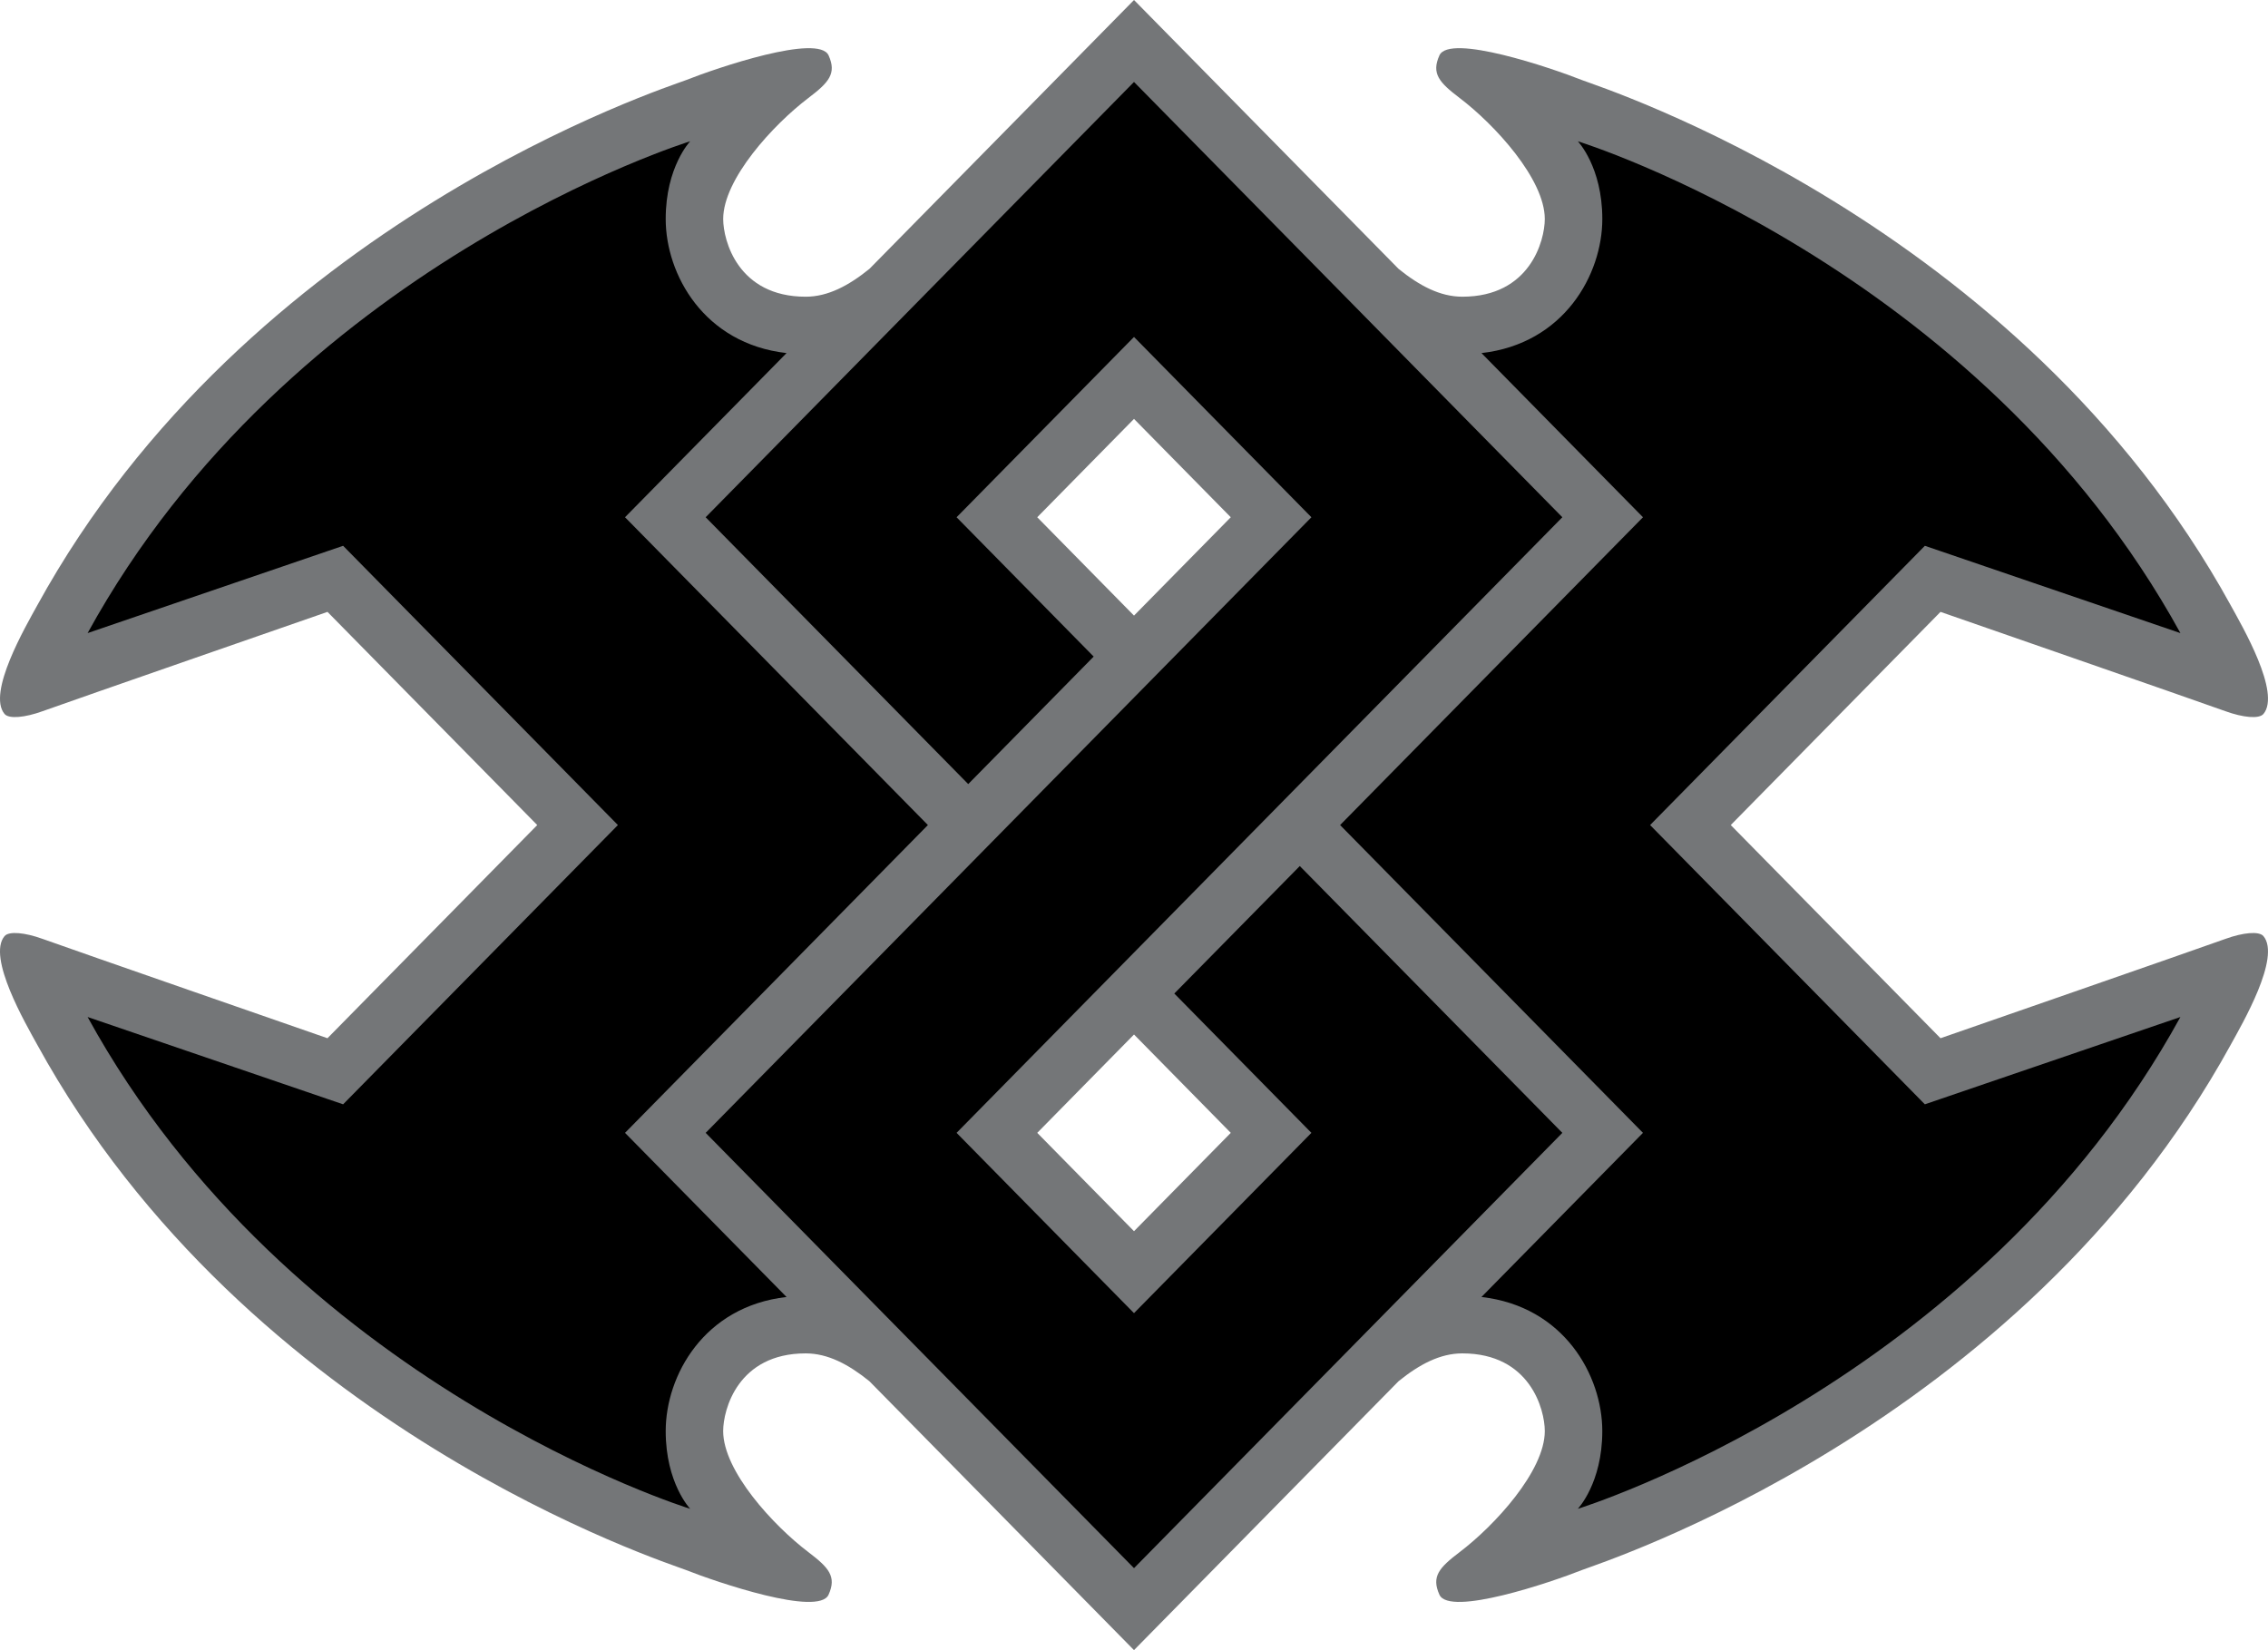 <?xml version="1.0" encoding="UTF-8" standalone="no"?>
<!-- Generator: Adobe Illustrator 15.1.0, SVG Export Plug-In . SVG Version: 6.00 Build 0)  -->

<svg
   version="1.1"
   id="svg8"
   x="0px"
   y="0px"
   width="240.5"
   height="175"
   viewBox="0 0 240.5 175"
   enable-background="new 0 0 246 180"
   xml:space="preserve"
   xmlns="http://www.w3.org/2000/svg"
   xmlns:svg="http://www.w3.org/2000/svg"><defs
   id="defs2" />

<g
   id="g2"
   transform="translate(-2.635,-2.35)">
	<g
   id="g1">
		<path
   fill="#747678"
   d="m 238.615,101.924 c -2.814,1.021 -30.208,10.533 -30.208,10.533 L 186.165,89.85 208.407,67.242 c 0,0 27.394,9.512 30.208,10.531 1.859,0.676 3.569,0.85 4.034,0.296 1.884,-2.217 -2.25,-9.308 -3.462,-11.513 C 216.81,25.8 172.214,11.568 170.439,10.861 167.127,9.546 156.329,5.88 155.271,8.226 c -0.864,1.921 -0.037,2.86 2.146,4.516 3.711,2.816 9.028,8.598 9.028,12.833 0,2.292 -1.568,8.241 -8.746,8.241 -2.354,0 -4.547,-1.163 -6.759,-2.952 L 122.886,2.35 94.832,30.862 c -2.215,1.79 -4.409,2.955 -6.759,2.955 -7.178,0 -8.75,-5.949 -8.75,-8.241 0,-4.235 5.318,-10.017 9.032,-12.833 2.182,-1.656 3.011,-2.595 2.146,-4.516 C 89.441,5.88 78.646,9.547 75.334,10.862 73.554,11.568 28.962,25.8 6.582,66.556 5.37,68.761 1.238,75.852 3.119,78.069 3.588,78.623 5.297,78.449 7.156,77.773 9.969,76.754 37.362,67.242 37.362,67.242 L 59.605,89.85 37.361,112.457 c 0,0 -27.393,-9.512 -30.206,-10.533 -1.859,-0.674 -3.568,-0.848 -4.037,-0.296 -1.881,2.22 2.251,9.308 3.463,11.513 22.38,40.756 66.972,54.988 68.751,55.697 3.312,1.315 14.107,4.981 15.167,2.633 0.865,-1.921 0.036,-2.86 -2.146,-4.516 -3.713,-2.816 -9.032,-8.599 -9.032,-12.833 0,-2.293 1.572,-8.241 8.75,-8.241 2.35,0 4.543,1.162 6.757,2.952 l 28.057,28.517 28.056,-28.52 c 2.212,-1.787 4.405,-2.949 6.759,-2.949 7.178,0 8.746,5.948 8.746,8.241 0,4.234 -5.317,10.017 -9.028,12.833 -2.184,1.655 -3.011,2.595 -2.146,4.516 1.058,2.349 11.856,-1.317 15.168,-2.633 1.775,-0.709 46.371,-14.941 68.748,-55.697 1.212,-2.205 5.346,-9.293 3.462,-11.513 -0.465,-0.552 -2.175,-0.378 -4.035,0.296 z m -105.468,-44.718 -10.262,10.43 -10.261,-10.43 10.261,-10.43 z m -20.522,65.287 10.261,-10.431 10.262,10.431 -10.262,10.43 z"
   id="path1" />
	</g>
	<path
   d="m 68.913,122.493 17.128,17.408 c -8.754,0.99 -12.815,8.337 -12.815,14.221 0,5.533 2.596,8.243 2.596,8.243 0,0 -42.448,-13.098 -63.897,-52.158 L 39.019,119.466 68.158,89.85 39.019,60.233 11.925,69.491 c 21.45,-39.062 63.897,-52.158 63.897,-52.158 0,0 -2.596,2.71 -2.596,8.241 0,5.883 4.061,13.232 12.815,14.221 l -17.128,17.41 32.116,32.644 z m 107.942,0 -17.126,17.408 c 8.756,0.99 12.814,8.337 12.814,14.221 0,5.533 -2.598,8.243 -2.598,8.243 0,0 42.448,-13.098 63.9,-52.158 l -27.098,9.259 -29.136,-29.616 29.138,-29.616 27.098,9.258 c -21.452,-39.062 -63.9,-52.158 -63.9,-52.158 0,0 2.598,2.71 2.598,8.241 0,5.883 -4.059,13.232 -12.814,14.221 l 17.126,17.41 -32.117,32.644 z m -49.696,-14.777 14.538,14.777 -18.812,19.12 -18.814,-19.12 64.235,-65.287 -45.421,-46.164 -45.421,46.164 27.842,28.299 13.303,-13.523 -14.537,-14.775 18.814,-19.122 18.812,19.122 -64.233,65.287 45.421,46.164 45.421,-46.164 -27.841,-28.299 z"
   id="path2" />
</g>
</svg>
